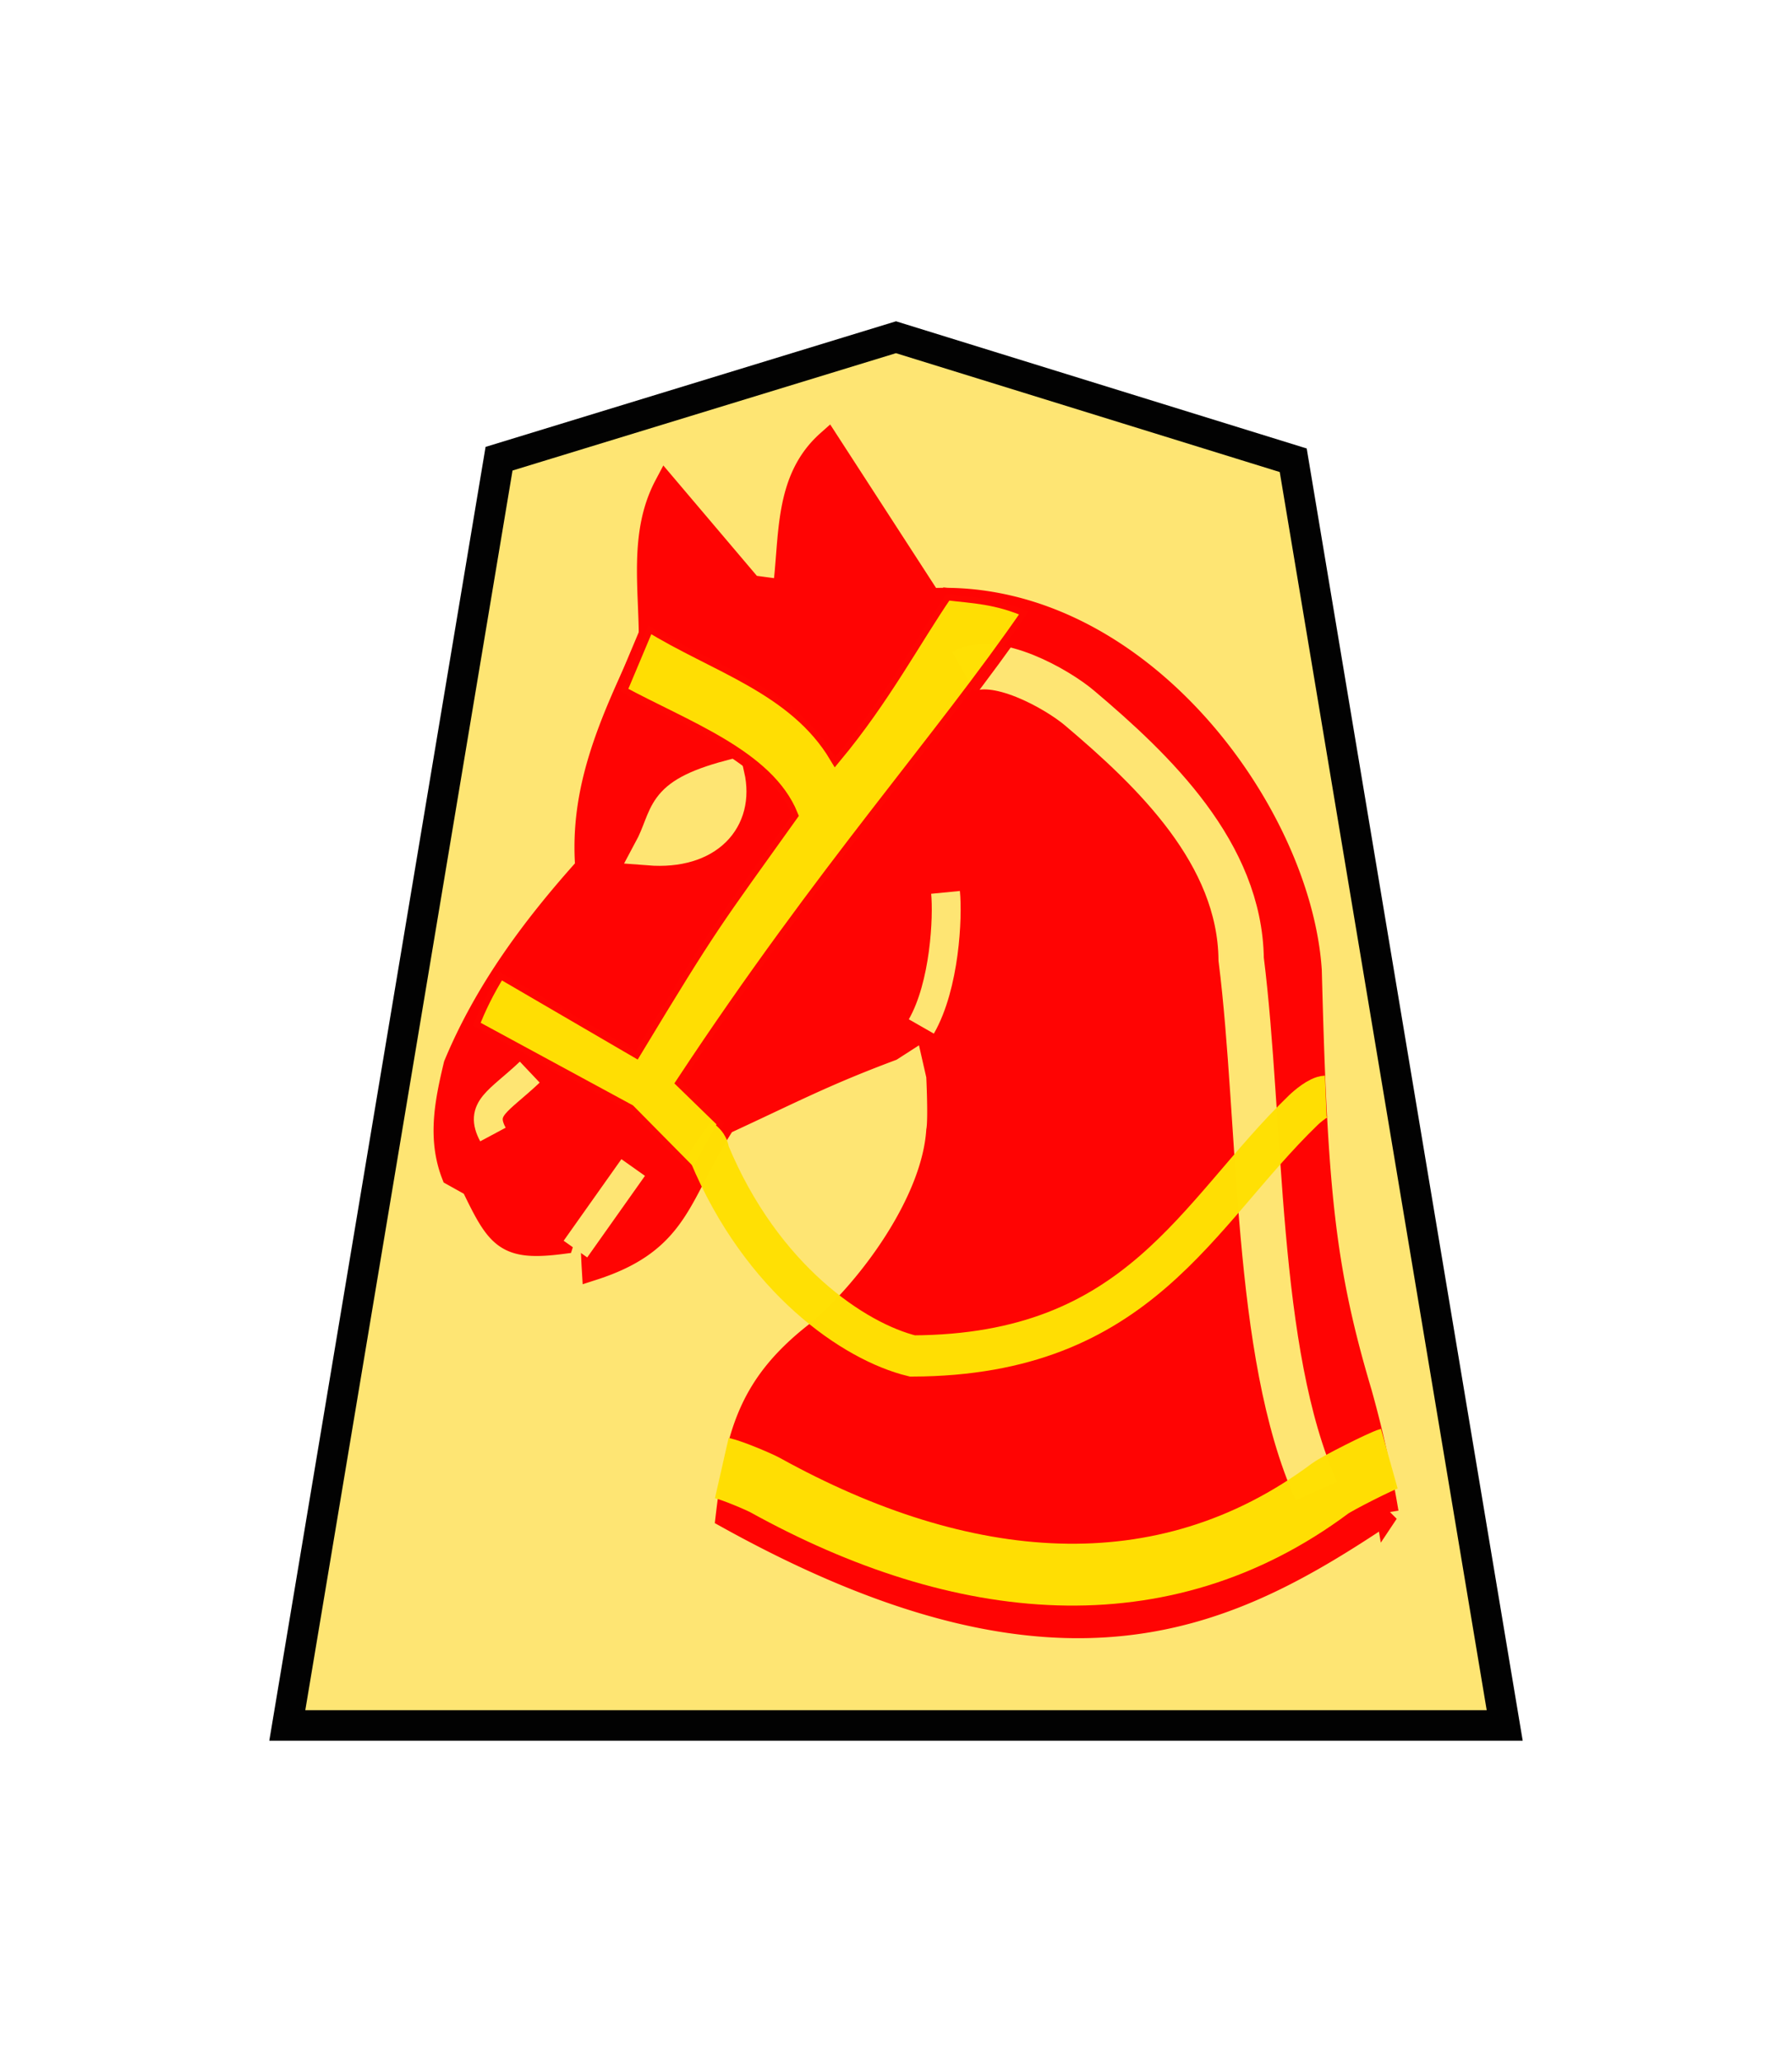<svg xmlns="http://www.w3.org/2000/svg" width="52.157" height="60"><g opacity=".99"><path d="M26.078 9.813l-11.553 3.535-6.163 36.86h35.433L37.64 13.393z" fill="#fee572" stroke="#000" stroke-width=".887"/><g opacity=".99"><g stroke-width="1.386"><path d="M19.37 14.13c-.73 1.379-.447 2.956-.447 4.47-1.204 2.48-2.019 4.388-1.851 6.64-1.565 1.743-2.94 3.6-3.831 5.747-.254 1.064-.474 2.128-.064 3.192l.574.32c.741 1.536.96 1.876 2.618 1.66.914-2.832.79-.977.894.766 2.54-.818 2.482-2.185 3.815-4.24 2.016-.932 2.891-1.404 4.869-2.145l.894-.575 1.34-2.235-1.213 2.171.32 1.405s.063 1.277 0 1.596c-.135 2.058-1.958 4.543-3.434 5.813-2.017 1.536-2.406 2.963-2.696 5.425 9.85 5.466 14.682 2.906 19.219-.128a32.84 32.84 0 0 0-.777-3.488c-1.09-3.656-1.294-5.967-1.458-12.283-.304-4.63-5.045-11.103-11.072-10.796l-2.975-4.592c-1.252 1.115-1.07 2.77-1.277 4.342l-.958-.128z" fill="red" stroke="red" stroke-width=".66"/><path d="M26.816 29.869c.686-1.199.774-3.184.704-3.902" fill="none" stroke="#fee572" stroke-width=".84"/><path d="M21.223 22.569c-2.099.563-1.774 1.123-2.335 2.164 1.733.135 2.622-.884 2.335-2.164z" fill="#fee572" stroke="#fee572" stroke-width=".9"/><path d="M28.039 19.544c.91-.52 2.72.5 3.379 1.057 2.184 1.845 4.668 4.236 4.707 7.314.6 4.78.377 11.448 2.19 15.474" fill="none" stroke="#fee572" stroke-width="1.32"/></g><path d="M16.748 36.347l1.681-2.374" fill="none" stroke="#fee572" stroke-width=".84"/><path d="M14.347 33.013c-.409-.764.156-.95 1.072-1.816" fill="none" stroke="#fee572" stroke-width=".84"/><path d="M14.548 28.285l3.95 2.302c2.275-3.764 2.286-3.7 4.549-6.87-.7-1.73-3.11-2.57-4.988-3.592l.813-1.933c1.89 1.181 4.242 1.81 5.447 3.827 1.4-1.684 2.298-3.38 3.224-4.734.802.098 1.445.102 2.391.513-2.595 3.771-5.947 7.453-10.074 13.702l1.218 1.184-.854 1.56-1.91-1.933-4.55-2.467c.185-.482.43-.993.784-1.56z" fill="#ffdf00" fill-opacity=".992" stroke="red" stroke-width=".36" stroke-opacity=".992"/><path d="M21.008 42.718c.33.075 1.105.41 1.262.497 5.709 3.157 11.554 3.742 16.444.098.208-.155 1.507-.809 1.722-.869" fill="none" stroke="#ffdf00" stroke-width="1.8" stroke-opacity=".992"/><path d="M20.346 33.122c.308.215.255.335.297.437 1.53 3.673 4.23 5.488 5.914 5.898 6.626-.027 8.262-4.138 11.372-7.148.128-.124.459-.402.658-.41" fill="none" stroke="#ffdf00" stroke-width="1.2" stroke-opacity=".992"/></g></g></svg>